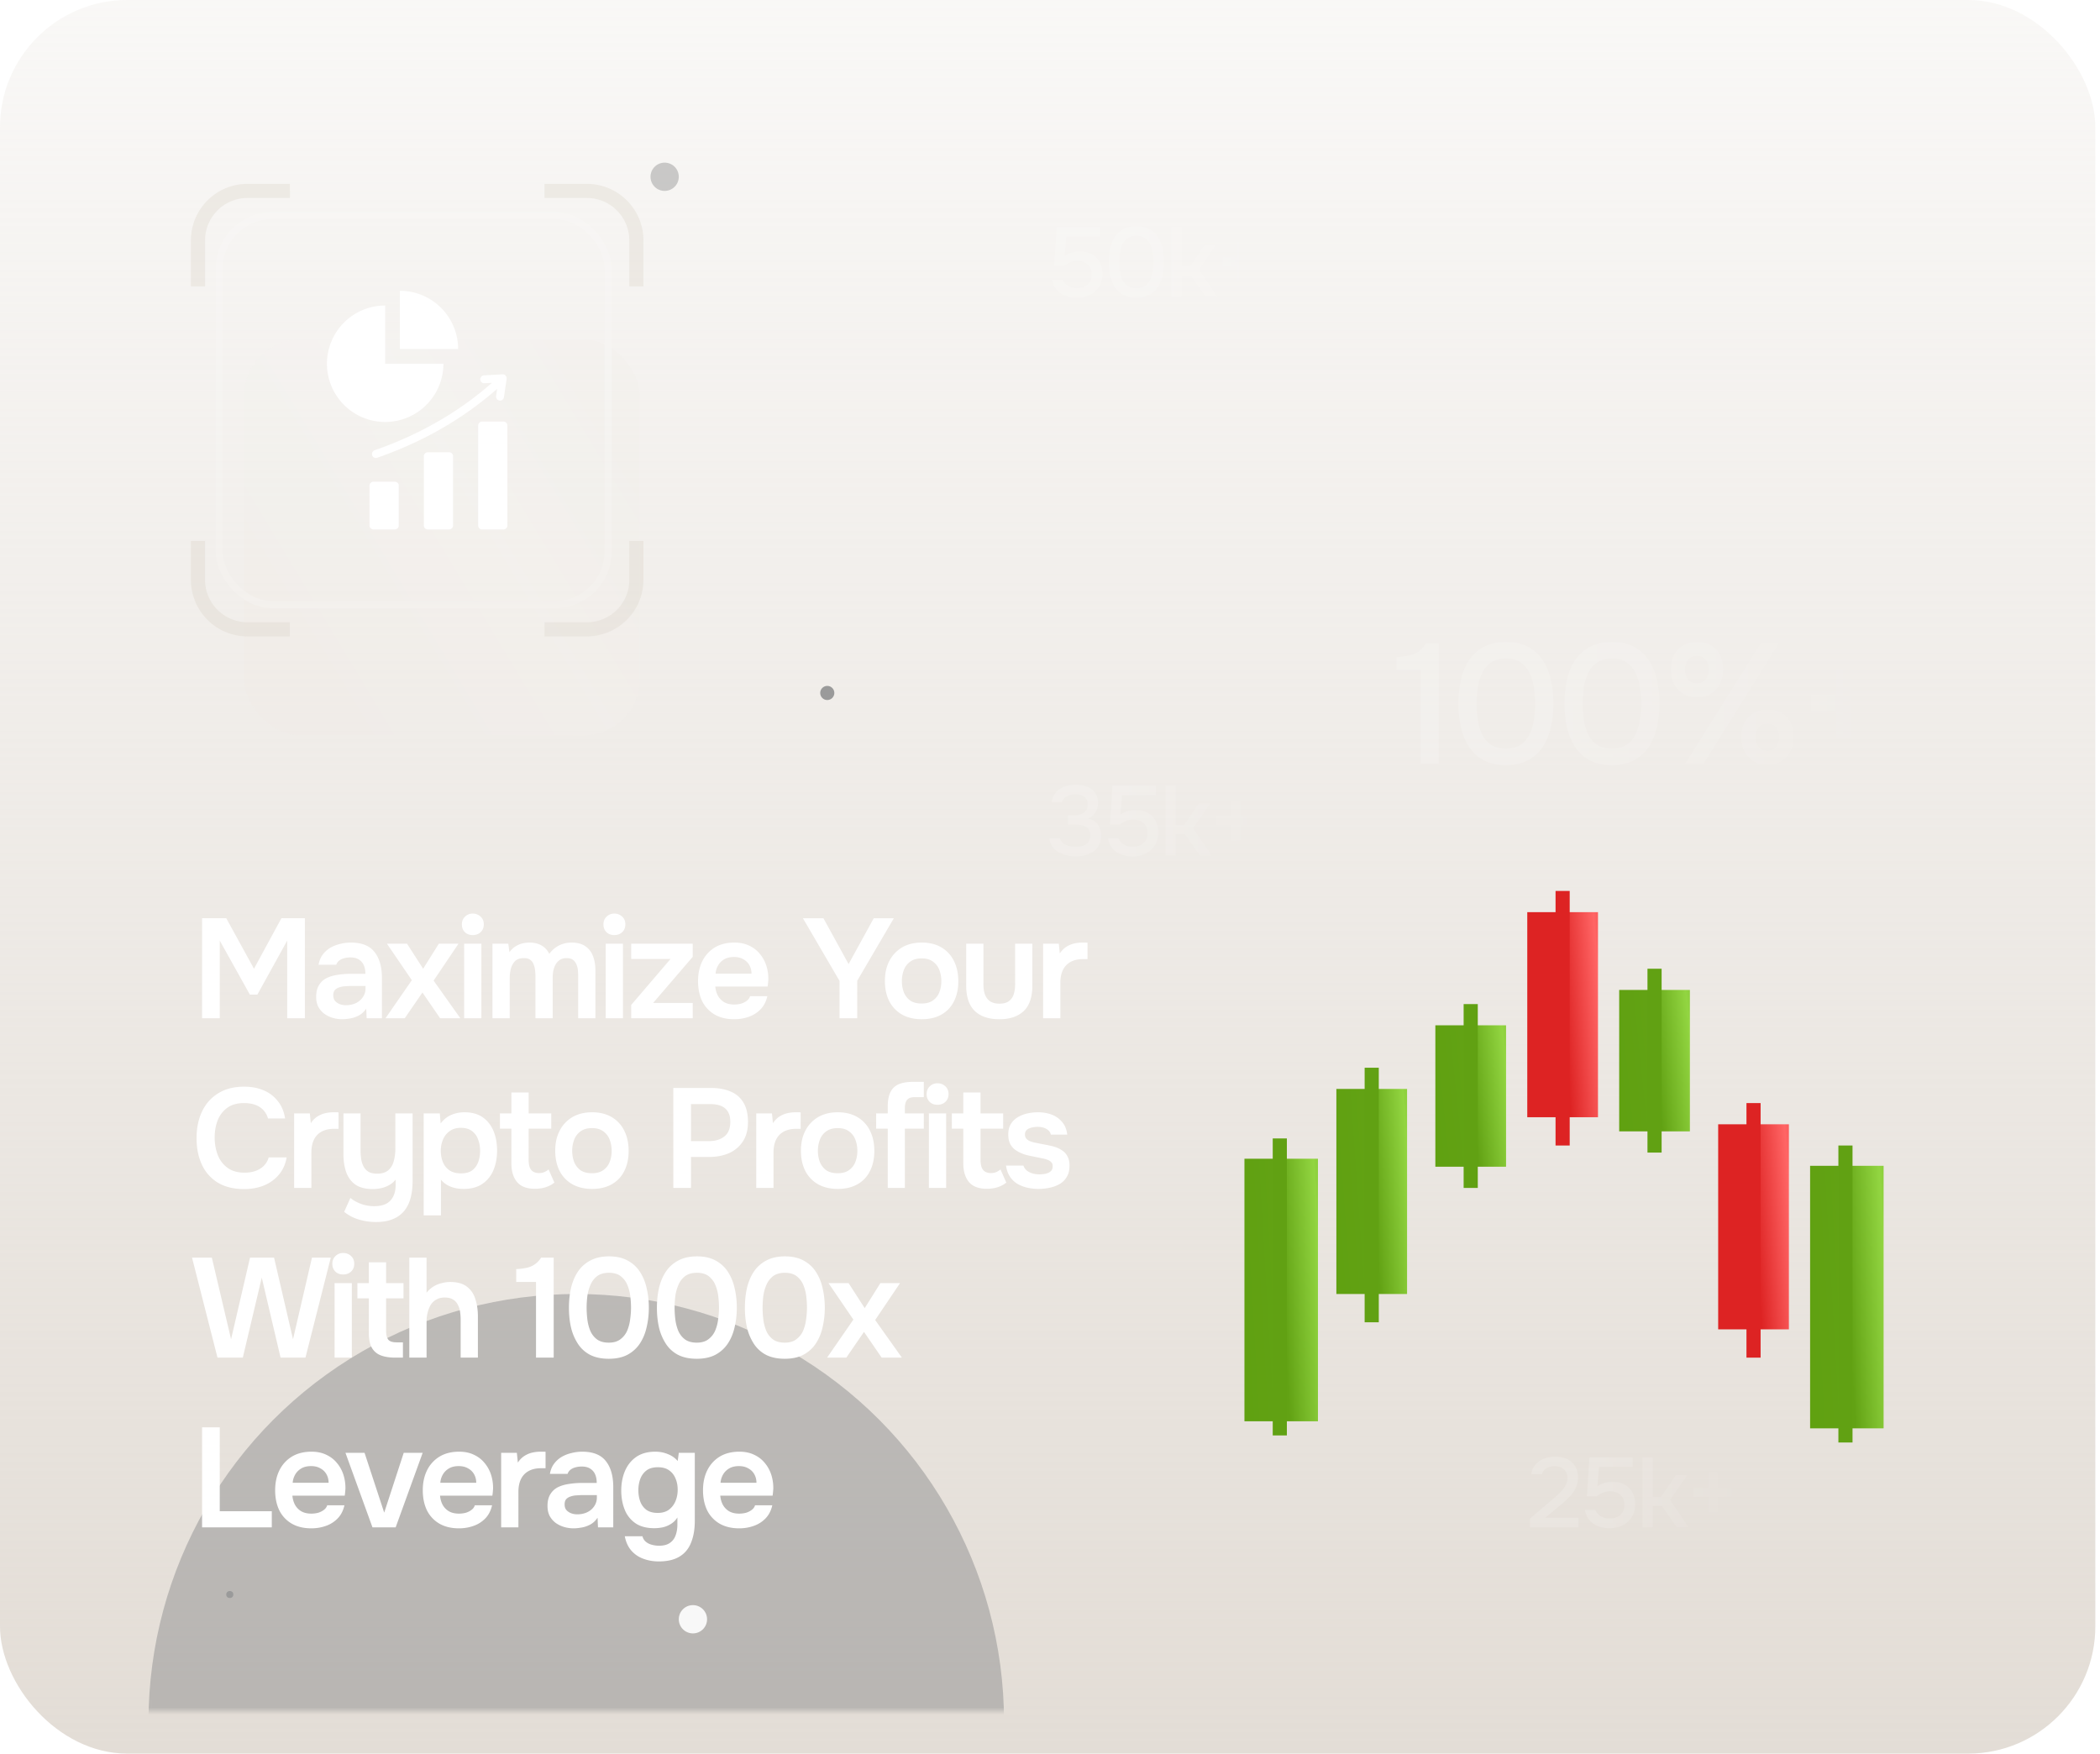 <svg xmlns="http://www.w3.org/2000/svg" width="297" height="248" fill="none" viewBox="0 0 297 248"><rect width="296.339" height="248" fill="url(#a)" rx="18"/><g filter="url(#b)"><rect width="282" height="236" x="7.169" y="6" fill="url(#c)" rx="14"/></g><mask id="e" width="283" height="236" x="7" y="6" maskUnits="userSpaceOnUse" style="mask-type:alpha"><rect width="282" height="236" x="7.169" y="6" fill="url(#d)" rx="14"/></mask><g mask="url(#e)"><path fill="url(#f)" d="M200.923 108V94.738h-3.418v-1.806q.963-.072 1.733-.216a4.2 4.2 0 0 0 1.372-.554q.603-.41 1.06-1.18h1.805V108zm12.061.193q-1.83 0-3.105-.65a5.6 5.6 0 0 1-2.07-1.854q-.795-1.203-1.179-2.768a15.4 15.4 0 0 1-.361-3.418q0-1.829.361-3.394.36-1.588 1.155-2.767a5.75 5.75 0 0 1 2.094-1.878q1.3-.674 3.105-.674 1.926 0 3.201.722a5.55 5.55 0 0 1 2.07 1.974q.795 1.227 1.107 2.792.337 1.564.337 3.225t-.337 3.226q-.336 1.564-1.107 2.792a5.6 5.6 0 0 1-2.07 1.949q-1.299.723-3.201.723m0-2.335q1.325 0 2.142-.578a3.9 3.9 0 0 0 1.252-1.564 7.3 7.3 0 0 0 .578-2.07q.168-1.108.168-2.143 0-1.011-.168-2.118a7.4 7.4 0 0 0-.578-2.094 3.9 3.9 0 0 0-1.252-1.564q-.793-.602-2.118-.602-1.349 0-2.19.602a3.9 3.9 0 0 0-1.252 1.564 7.3 7.3 0 0 0-.578 2.07 17 17 0 0 0-.144 2.142q0 1.035.144 2.143a8 8 0 0 0 .554 2.07 3.9 3.9 0 0 0 1.252 1.564q.841.578 2.19.578m14.998 2.335q-1.83 0-3.105-.65a5.6 5.6 0 0 1-2.07-1.854q-.795-1.203-1.18-2.768a15.4 15.4 0 0 1-.361-3.418q0-1.829.361-3.394.361-1.588 1.155-2.767a5.74 5.74 0 0 1 2.095-1.878q1.299-.674 3.105-.674 1.924 0 3.201.722a5.57 5.57 0 0 1 2.07 1.974q.793 1.227 1.107 2.792.337 1.564.337 3.225t-.337 3.226q-.338 1.564-1.107 2.792a5.6 5.6 0 0 1-2.07 1.949q-1.3.723-3.201.723m0-2.335q1.323 0 2.142-.578a3.9 3.9 0 0 0 1.251-1.564 7.3 7.3 0 0 0 .578-2.07q.168-1.108.169-2.143 0-1.011-.169-2.118a7.3 7.3 0 0 0-.578-2.094 3.9 3.9 0 0 0-1.251-1.564q-.795-.602-2.118-.602-1.348 0-2.191.602a3.9 3.9 0 0 0-1.251 1.564 7.3 7.3 0 0 0-.578 2.07 17 17 0 0 0-.144 2.142q0 1.035.144 2.143t.554 2.07a3.9 3.9 0 0 0 1.251 1.564q.843.578 2.191.578M238.334 108l10.687-17.017h2.551L240.933 108zm11.673.144q-1.18 0-2.021-.505a3.5 3.5 0 0 1-1.276-1.372q-.433-.891-.433-2.022 0-1.179.433-2.046a3.3 3.3 0 0 1 1.3-1.348q.842-.505 1.997-.505t1.974.481 1.252 1.372q.433.867.433 2.022 0 1.131-.457 2.022a3.3 3.3 0 0 1-1.252 1.396q-.818.505-1.95.505m-.024-1.973q.601 0 .963-.265a1.4 1.4 0 0 0 .506-.722q.168-.458.168-.939a2.5 2.5 0 0 0-.168-.915 1.4 1.4 0 0 0-.506-.722q-.362-.264-.963-.264-.914 0-1.299.601a2.3 2.3 0 0 0-.386 1.3q0 .77.386 1.348.409.578 1.299.578m-9.965-7.582q-1.18 0-2.021-.506a3.33 3.33 0 0 1-1.252-1.372q-.433-.89-.433-2.022 0-1.18.433-2.045a3.13 3.13 0 0 1 1.276-1.348q.842-.506 2.022-.506 1.155 0 1.973.481.819.483 1.252 1.373.433.866.433 2.021 0 1.131-.433 2.022a3.25 3.25 0 0 1-1.276 1.396q-.817.506-1.974.506m0-1.974q.603 0 .939-.265a1.7 1.7 0 0 0 .53-.722q.168-.457.168-.939 0-.505-.168-.938a1.54 1.54 0 0 0-.53-.698q-.336-.29-.939-.29-.914 0-1.323.603a2.33 2.33 0 0 0-.385 1.323q0 .77.385 1.348.409.578 1.323.578m19.667 7.75v-3.778h-3.611v-2.263h3.611v-3.779h2.262v3.779h3.635v2.263h-3.635v3.778z" opacity=".16"/><path fill="url(#g)" d="M152.298 42.126q-.644 0-1.218-.154a3.7 3.7 0 0 1-1.05-.462 3 3 0 0 1-.784-.798 3.3 3.3 0 0 1-.434-1.162h1.484a1.5 1.5 0 0 0 .42.63q.308.265.7.42.406.154.826.154.63 0 1.106-.21.49-.225.77-.644t.28-1.078q0-.91-.56-1.414t-1.47-.504q-.546 0-1.022.196a3 3 0 0 0-.854.518h-1.4l.35-5.516h6.132v1.358H150.8l-.224 2.744q.392-.308.938-.476a4.2 4.2 0 0 1 1.274-.154q.952 0 1.652.392.714.392 1.092 1.106.392.7.392 1.652 0 1.078-.49 1.834a3.14 3.14 0 0 1-1.302 1.162q-.812.405-1.834.406m8.417-.014q-1.064 0-1.806-.378a3.3 3.3 0 0 1-1.204-1.078 5.1 5.1 0 0 1-.686-1.61 9 9 0 0 1-.21-1.988q0-1.064.21-1.974.21-.924.672-1.61.476-.7 1.218-1.092.756-.392 1.806-.392 1.12 0 1.862.42.756.42 1.204 1.148.462.714.644 1.624.196.91.196 1.876 0 .967-.196 1.876a5 5 0 0 1-.644 1.624q-.448.714-1.204 1.134t-1.862.42m0-1.358q.77 0 1.246-.336a2.26 2.26 0 0 0 .728-.91q.252-.56.336-1.204.098-.645.098-1.246a8 8 0 0 0-.098-1.232 4.3 4.3 0 0 0-.336-1.218 2.26 2.26 0 0 0-.728-.91q-.462-.35-1.232-.35-.784 0-1.274.35a2.26 2.26 0 0 0-.728.91q-.252.56-.336 1.204-.084.645-.084 1.246 0 .602.084 1.246t.322 1.204q.252.56.728.91.49.336 1.274.336M165.672 42v-9.898h1.442v5.586h1.19l2.072-3.066H172l-2.422 3.514L172.21 42h-1.694l-2.1-3.038h-1.302V42zm9.313-2.114v-2.198h-2.1v-1.316h2.1v-2.198h1.316v2.198h2.114v1.316h-2.114v2.198z" opacity=".16"/><path fill="url(#h)" d="M216.378 216v-1.232l2.786-2.38q.35-.294.77-.658.434-.364.826-.784.406-.42.658-.896.266-.476.266-.994 0-.798-.49-1.246-.475-.448-1.302-.448-.7 0-1.19.294a1.4 1.4 0 0 0-.63.826h-1.512q.126-.854.63-1.4a3.1 3.1 0 0 1 1.232-.812q.728-.28 1.526-.28.924 0 1.652.336t1.148.994q.42.644.42 1.582 0 .882-.336 1.568a4.7 4.7 0 0 1-.896 1.246q-.546.56-1.19 1.092l-2.198 1.834h4.69V216zm11.262.126q-.644 0-1.218-.154a3.7 3.7 0 0 1-1.05-.462 3 3 0 0 1-.784-.798 3.3 3.3 0 0 1-.434-1.162h1.484q.126.364.42.63.309.265.7.42.406.154.826.154.63 0 1.106-.21.49-.224.77-.644t.28-1.078q0-.91-.56-1.414t-1.47-.504q-.546 0-1.022.196a3 3 0 0 0-.854.518h-1.4l.35-5.516h6.132v1.358h-4.774l-.224 2.744q.393-.308.938-.476a4.2 4.2 0 0 1 1.274-.154q.953 0 1.652.392.714.392 1.092 1.106.393.7.392 1.652 0 1.078-.49 1.834a3.14 3.14 0 0 1-1.302 1.162q-.811.406-1.834.406m4.651-.126v-9.898h1.442v5.586h1.19l2.072-3.066h1.624l-2.422 3.514 2.632 3.864h-1.694l-2.1-3.038h-1.302V216zm9.313-2.114v-2.198h-2.1v-1.316h2.1v-2.198h1.316v2.198h2.114v1.316h-2.114v2.198z" opacity=".16"/><path fill="url(#i)" d="M152.13 121.112q-.63 0-1.246-.14a4.3 4.3 0 0 1-1.148-.434 2.8 2.8 0 0 1-.882-.784q-.35-.49-.448-1.19h1.498q.154.449.504.714.364.252.812.364a3.9 3.9 0 0 0 1.582.056q.364-.056.672-.224.322-.168.518-.49t.196-.826q0-.49-.182-.784a1.27 1.27 0 0 0-.49-.476 1.9 1.9 0 0 0-.672-.224 5.4 5.4 0 0 0-.784-.056h-1.008v-1.288h.63a4 4 0 0 0 .84-.084 2.5 2.5 0 0 0 .672-.266q.294-.182.462-.462.168-.294.168-.714 0-.588-.252-.896a1.3 1.3 0 0 0-.658-.448 3 3 0 0 0-.882-.126 2.6 2.6 0 0 0-.784.126 1.8 1.8 0 0 0-.672.364 1.2 1.2 0 0 0-.392.644h-1.456q.084-.658.392-1.12.322-.476.784-.784.476-.308 1.05-.434.574-.14 1.19-.14.63 0 1.19.14.575.126 1.008.434t.686.812q.266.49.266 1.204 0 .49-.168.91-.154.42-.476.742a2.6 2.6 0 0 1-.756.518 2.3 2.3 0 0 1 1.008.462q.406.336.602.826.21.476.21 1.064 0 .924-.336 1.512a2.43 2.43 0 0 1-.882.91 3.8 3.8 0 0 1-1.162.462 6 6 0 0 1-1.204.126m8.057.014q-.644 0-1.218-.154a3.7 3.7 0 0 1-1.05-.462 3 3 0 0 1-.784-.798 3.3 3.3 0 0 1-.434-1.162h1.484q.126.364.42.63.309.265.7.42.406.154.826.154.63 0 1.106-.21.49-.224.77-.644t.28-1.078q0-.91-.56-1.414t-1.47-.504q-.546 0-1.022.196a3 3 0 0 0-.854.518h-1.4l.35-5.516h6.132v1.358h-4.774l-.224 2.744q.393-.308.938-.476a4.2 4.2 0 0 1 1.274-.154q.953 0 1.652.392.714.392 1.092 1.106.392.7.392 1.652 0 1.078-.49 1.834a3.14 3.14 0 0 1-1.302 1.162q-.811.406-1.834.406m4.651-.126v-9.898h1.442v5.586h1.19l2.072-3.066h1.624l-2.422 3.514 2.632 3.864h-1.694l-2.1-3.038h-1.302V121zm9.313-2.114v-2.198h-2.1v-1.316h2.1v-2.198h1.316v2.198h2.114v1.316h-2.114v2.198z" opacity=".16"/><g filter="url(#j)"><circle cx="81.5" cy="243.5" r="60.5" fill="#949494" fill-opacity=".53"/></g><g filter="url(#k)"><circle cx="98" cy="229" r="2" fill="#f8f8f8"/></g><g filter="url(#l)" style="mix-blend-mode:plus-lighter"><circle cx="117" cy="98" r="1" fill="#9a9a9a"/></g><g filter="url(#m)" style="mix-blend-mode:plus-lighter"><circle cx="32.5" cy="225.5" r=".5" fill="#9a9a9a"/></g><g filter="url(#n)" opacity=".49" style="mix-blend-mode:plus-lighter"><circle cx="94" cy="25" r="2" fill="#9a9a9a"/></g><path fill="#d4ccc0" fill-opacity=".28" d="M29 82a6 6 0 0 0 6 6h6v2h-6a8 8 0 0 1-8-8v-5.5h2zm62 0a8 8 0 0 1-8 8h-6v-2h6a6 6 0 0 0 6-6v-5.5h2zm-8-56a8 8 0 0 1 8 8v6.5h-2V34a6 6 0 0 0-6-6h-6v-2zm-42 2h-6a6 6 0 0 0-6 6v6.5h-2V34a8 8 0 0 1 8-8h6z"/><g opacity=".12"><g filter="url(#o)"><rect width="56" height="56" x="30.5" y="30" fill="url(#p)" rx="8"/></g><rect width="55" height="55" x="31" y="30.5" stroke="#fff" rx="7.5"/></g><path fill="#fff" fill-rule="evenodd" d="M71.197 59.623h-3.012a.564.564 0 0 0-.562.563v14.126c0 .31.252.563.562.563h3.012c.31 0 .563-.253.563-.563V60.186a.564.564 0 0 0-.563-.563m-8.486-8.182a8.235 8.235 0 1 1-8.236-8.235v8.235zm-6.155-10.316v8.235h8.236a8.235 8.235 0 0 0-8.236-8.235m-3.202 23.61a.56.56 0 1 1-.369-1.059c6.108-2.127 11.727-5.247 16.587-9.535l-1.06.058a.56.56 0 1 1-.057-1.12l2.613-.143a.562.562 0 0 1 .584.64l-.377 2.59a.561.561 0 1 1-1.111-.159l.148-1.022c-4.967 4.382-10.714 7.576-16.958 9.75m-.533 3.389h3.012c.31 0 .563.252.563.562v5.626c0 .31-.253.563-.563.563h-3.012a.564.564 0 0 1-.562-.563v-5.626c0-.31.252-.562.562-.562m10.695-4.159h-3.013a.564.564 0 0 0-.562.563v9.784c0 .31.252.563.562.563h3.013c.31 0 .562-.253.562-.563v-9.784a.564.564 0 0 0-.562-.563" clip-rule="evenodd"/></g><path fill="#fff" d="M28.58 144v-14.14H32l3.92 7.14 3.88-7.14h3.32V144h-2.5v-10.98l-4.22 7.64h-1.06l-4.26-7.64V144zm19.855.14q-.74 0-1.4-.2a3.9 3.9 0 0 1-1.18-.58 3.1 3.1 0 0 1-.84-.98q-.3-.6-.3-1.4 0-1.02.4-1.66.4-.66 1.08-1 .7-.34 1.58-.46.88-.14 1.84-.14h2.06q0-.7-.22-1.2a1.75 1.75 0 0 0-.7-.82q-.459-.3-1.2-.3-.48 0-.9.12-.4.1-.7.34-.28.22-.4.58h-2.5q.14-.82.56-1.4.44-.6 1.06-.98.64-.38 1.4-.56.76-.2 1.54-.2 2.3 0 3.34 1.32 1.06 1.32 1.06 3.7V144h-2.16l-.06-1.36q-.46.68-1.1 1t-1.24.4q-.6.1-1.02.1m.48-1.98q.8 0 1.42-.3t.98-.84a2.1 2.1 0 0 0 .38-1.24v-.34h-1.92q-.48 0-.96.04a2.8 2.8 0 0 0-.84.16 1.4 1.4 0 0 0-.62.38q-.22.26-.22.74t.24.78q.261.3.66.46.42.16.88.16m5.61 1.84 3.72-5.38-3.52-5.16h2.84l2.28 3.54 2.22-3.54h2.78l-3.52 5.22 3.78 5.32h-2.86l-2.5-3.64-2.5 3.64zm11.118 0v-10.54h2.44V144zm1.22-11.76q-.7 0-1.12-.42t-.42-1.1q0-.66.44-1.08.44-.44 1.1-.44.64 0 1.1.42t.46 1.1-.44 1.1-1.12.42M69.648 144v-10.54h2.24l.16 1.2q.4-.54.86-.82.48-.3.98-.42.52-.12.98-.12 1 0 1.7.4.72.4 1.12 1.2.4-.56.9-.9.5-.36 1.06-.52.56-.18 1.18-.18 1.22 0 1.96.52.74.5 1.08 1.4.34.88.34 2.02V144h-2.44v-5.98q0-.4-.04-.84a2.4 2.4 0 0 0-.22-.82 1.5 1.5 0 0 0-.48-.62q-.32-.24-.9-.24t-.96.26q-.36.24-.6.66a3.1 3.1 0 0 0-.32.9q-.08.48-.08.96V144h-2.44v-6q0-.38-.06-.8a2.7 2.7 0 0 0-.2-.82 1.3 1.3 0 0 0-.48-.64q-.32-.24-.9-.24-.84 0-1.28.46-.42.46-.58 1.12-.14.66-.14 1.26V144zm16.016 0v-10.54h2.44V144zm1.22-11.76q-.7 0-1.12-.42t-.42-1.1q0-.66.44-1.08.44-.44 1.1-.44.64 0 1.1.42t.46 1.1-.44 1.1-1.12.42M89.27 144v-1.88l5.56-6.5h-5.56v-2.16h8.7v1.86l-5.6 6.52h5.6V144zm14.574.14q-1.64 0-2.8-.68a4.47 4.47 0 0 1-1.74-1.88q-.58-1.22-.58-2.82t.6-2.82a4.7 4.7 0 0 1 1.76-1.94q1.16-.7 2.78-.7 1.2 0 2.1.44.9.42 1.5 1.16.62.74.92 1.68t.28 1.98l-.04.48a7 7 0 0 1-.06.48h-7.4q.06.7.36 1.28.32.58.88.92.58.34 1.44.34.5 0 .96-.12.46-.14.8-.4.36-.26.48-.66h2.44q-.26 1.14-.96 1.86a4.26 4.26 0 0 1-1.68 1.06q-.96.34-2.04.34m-2.64-6.44h5.08q0-.66-.3-1.2t-.86-.84q-.54-.32-1.32-.32-.84 0-1.4.34a2.37 2.37 0 0 0-.86.88q-.3.54-.34 1.14m17.531 6.3v-5.28l-5.18-8.86h2.9l3.56 6.48 3.56-6.48h2.84l-5.18 8.84v5.3zm11.637.14q-1.62 0-2.8-.66a4.54 4.54 0 0 1-1.8-1.88q-.62-1.22-.62-2.86 0-1.66.64-2.86a4.67 4.67 0 0 1 1.8-1.9q1.16-.68 2.78-.68 1.6 0 2.76.68a4.5 4.5 0 0 1 1.78 1.92q.62 1.22.62 2.88 0 1.62-.62 2.84-.6 1.2-1.76 1.86t-2.78.66m-.02-2.22q1 0 1.6-.44.62-.44.9-1.16t.28-1.56-.28-1.58a2.5 2.5 0 0 0-.9-1.18q-.6-.46-1.6-.46t-1.62.46a2.5 2.5 0 0 0-.9 1.18 4.3 4.3 0 0 0-.28 1.58q0 .84.28 1.58.3.72.9 1.16.62.42 1.62.42m10.994 2.22q-2.28 0-3.5-1.18-1.2-1.18-1.2-3.6v-5.9h2.44v5.74q0 .84.22 1.46.24.62.74.96.52.32 1.3.32.84 0 1.32-.34a1.9 1.9 0 0 0 .7-.98q.2-.62.2-1.42v-5.74h2.44v5.9q0 2.48-1.24 3.64-1.221 1.14-3.42 1.14m6.18-.14v-10.54h2.22l.14 1.38q.4-.6.9-.92a3.5 3.5 0 0 1 1.1-.48q.6-.14 1.2-.14h.4q.2 0 .32.02v2.32h-.64q-1.04 0-1.76.4t-1.08 1.14-.36 1.82v5zM34.52 168.16q-2.2 0-3.7-.9a5.8 5.8 0 0 1-2.26-2.54q-.76-1.62-.76-3.76t.78-3.78 2.28-2.56q1.5-.94 3.66-.94 1.6 0 2.82.54a4.95 4.95 0 0 1 1.98 1.54q.78.98 1 2.42H37.9a2.74 2.74 0 0 0-1.14-1.6q-.86-.58-2.24-.58-1.5 0-2.42.7a4 4 0 0 0-1.34 1.8q-.4 1.1-.4 2.36 0 1.3.42 2.44.44 1.14 1.38 1.84t2.42.7q.92 0 1.6-.26.7-.26 1.16-.74.48-.5.66-1.16h2.54q-.24 1.42-1.08 2.42-.82 1-2.1 1.54-1.26.52-2.84.52m7.079-.16v-10.54h2.22l.14 1.38q.399-.6.9-.92a3.5 3.5 0 0 1 1.1-.48q.6-.14 1.2-.14h.4q.2 0 .32.02v2.32h-.64q-1.04 0-1.76.4t-1.08 1.14-.36 1.82v5zm11.575 4.82a8.4 8.4 0 0 1-2.38-.34 6 6 0 0 1-2.12-1.1l.88-1.96q.68.54 1.52.84.84.32 1.84.32 1.58 0 2.3-.8.74-.8.74-2.18v-.78q-.36.46-.88.76t-1.12.44-1.22.14q-1.54 0-2.46-.62-.9-.64-1.3-1.74-.4-1.12-.4-2.54v-5.8h2.42v5.26q0 .56.08 1.14t.32 1.06.7.78q.48.28 1.26.28 1.02 0 1.58-.5t.76-1.3q.22-.8.22-1.7v-5.02h2.44V167q0 1.34-.28 2.4-.28 1.08-.9 1.84a3.95 3.95 0 0 1-1.6 1.16q-.981.42-2.4.42m6.747-.94v-14.42h2.28l.12 1.42q.62-.82 1.48-1.2a4.7 4.7 0 0 1 1.9-.38q1.56 0 2.58.72t1.52 1.94.5 2.76-.52 2.78a4.35 4.35 0 0 1-1.58 1.94q-1.04.7-2.62.7-.74 0-1.36-.16-.6-.16-1.08-.46a3.5 3.5 0 0 1-.78-.68v5.04zm5.28-5.94q1.02 0 1.6-.44.579-.46.84-1.18.26-.74.26-1.56 0-.86-.28-1.6a2.54 2.54 0 0 0-.86-1.2q-.6-.46-1.6-.46-.921 0-1.56.46a2.75 2.75 0 0 0-.94 1.18 4 4 0 0 0-.32 1.6q0 .88.3 1.62.3.72.94 1.16.639.42 1.62.42m10.463 2.18q-1.74 0-2.54-.96t-.8-2.66v-4.88h-1.62v-2.16h1.62v-2.96h2.44v2.96h3.2v2.16h-3.2v4.42q0 .52.12.94t.44.66.88.26q.48 0 .82-.16t.56-.36l.82 1.86a3.3 3.3 0 0 1-.86.52 4 4 0 0 1-.94.28 6 6 0 0 1-.94.08m8.082.02q-1.62 0-2.8-.66a4.54 4.54 0 0 1-1.8-1.88q-.62-1.22-.62-2.86 0-1.66.64-2.86a4.67 4.67 0 0 1 1.8-1.9q1.16-.68 2.78-.68 1.6 0 2.76.68a4.5 4.5 0 0 1 1.78 1.92q.62 1.22.62 2.88 0 1.62-.62 2.84-.6 1.2-1.76 1.86t-2.78.66m-.02-2.22q1 0 1.6-.44.62-.44.9-1.16t.28-1.56-.28-1.58a2.5 2.5 0 0 0-.9-1.18q-.6-.46-1.6-.46t-1.62.46a2.5 2.5 0 0 0-.9 1.18 4.3 4.3 0 0 0-.28 1.58q0 .84.28 1.58.3.72.9 1.16.62.42 1.62.42m11.5 2.08v-14.14h5.32q1.6 0 2.76.5 1.18.48 1.82 1.54.66 1.06.66 2.78 0 1.64-.72 2.74a4.5 4.5 0 0 1-1.96 1.66q-1.24.54-2.84.54h-2.54V168zm2.5-6.62h2.5q1.38 0 2.22-.66t.84-2.08q0-1.24-.7-1.86-.7-.64-2.16-.64h-2.7zm9.23 6.62v-10.54h2.22l.14 1.38q.399-.6.9-.92a3.5 3.5 0 0 1 1.1-.48q.6-.14 1.2-.14h.4q.2 0 .32.02v2.32h-.64q-1.04 0-1.76.4t-1.08 1.14-.36 1.82v5zm11.539.14q-1.62 0-2.8-.66a4.54 4.54 0 0 1-1.8-1.88q-.62-1.22-.62-2.86 0-1.66.64-2.86a4.67 4.67 0 0 1 1.8-1.9q1.16-.68 2.78-.68 1.6 0 2.76.68a4.5 4.5 0 0 1 1.78 1.92q.62 1.22.62 2.88 0 1.62-.62 2.84-.6 1.2-1.76 1.86t-2.78.66m-.02-2.22q1 0 1.6-.44.621-.44.9-1.16.28-.72.28-1.56t-.28-1.58a2.5 2.5 0 0 0-.9-1.18q-.6-.46-1.6-.46-.999 0-1.62.46a2.5 2.5 0 0 0-.9 1.18 4.3 4.3 0 0 0-.28 1.58q0 .84.28 1.58.3.72.9 1.16.621.42 1.62.42m7.079 2.08v-8.38h-1.64v-2.16h1.64v-1q0-1.2.36-1.96.36-.78 1.14-1.14.8-.36 2.04-.36h1.56v2.16h-1.28q-.54 0-.84.18t-.44.54q-.12.34-.12.84v.74h2.68v2.16h-2.68V168zm5.818 0v-10.54h2.44V168zm1.22-11.76q-.7 0-1.12-.42t-.42-1.1q0-.66.44-1.08.44-.44 1.1-.44.64 0 1.1.42t.46 1.1-.44 1.1-1.12.42m6.985 11.88q-1.74 0-2.54-.96t-.8-2.66v-4.88h-1.62v-2.16h1.62v-2.96h2.44v2.96h3.2v2.16h-3.2v4.42q0 .52.12.94t.44.66.88.26q.48 0 .82-.16t.56-.36l.82 1.86q-.38.32-.86.52-.46.2-.94.28t-.94.08m7.302.02a7.3 7.3 0 0 1-1.52-.16 5.2 5.2 0 0 1-1.4-.52 3.34 3.34 0 0 1-1.1-1.02q-.44-.64-.58-1.6h2.46q.16.44.5.72.36.26.82.4.48.12.94.12.279 0 .6-.04.34-.04.62-.16.3-.12.48-.34.18-.24.18-.62 0-.36-.2-.56a1.3 1.3 0 0 0-.54-.34 3.8 3.8 0 0 0-.82-.22 362 362 0 0 0-1.84-.38q-.98-.22-1.7-.68-.3-.18-.52-.42a2.8 2.8 0 0 1-.38-.52 3.2 3.2 0 0 1-.22-.64 4.3 4.3 0 0 1-.06-.74q0-.84.34-1.42.36-.6.94-.96.6-.38 1.36-.56a6.7 6.7 0 0 1 1.56-.18q1.08 0 1.96.34a3.5 3.5 0 0 1 1.46 1.04q.6.7.72 1.78h-2.32q-.1-.5-.62-.8-.5-.3-1.28-.3-.28 0-.58.06-.3.04-.58.16a1.04 1.04 0 0 0-.44.32.9.9 0 0 0-.16.54q0 .3.14.52.16.22.46.38.32.14.74.24.68.14 1.42.28t1.28.28q.64.18 1.16.52.52.32.8.86.3.52.3 1.34 0 .96-.4 1.6-.381.64-1.02 1-.64.36-1.42.52a7.6 7.6 0 0 1-1.54.16M30.76 192l-3.6-14.14h2.8l2.72 11.54 2.68-11.54h3.4l2.68 11.54 2.68-11.54h2.66L43.2 192h-3.52l-2.66-11.32L34.34 192zm16.561 0v-10.54h2.44V192zm1.22-11.76q-.7 0-1.12-.42t-.42-1.1q0-.66.44-1.08.44-.44 1.1-.44.64 0 1.1.42t.46 1.1-.44 1.1-1.12.42M55.926 192q-1.28 0-2.12-.34a2.44 2.44 0 0 1-1.24-1.1q-.4-.76-.4-2.04v-4.9h-1.62v-2.16h1.62v-2.94h2.44v2.94h2.46v2.16h-2.46v4.58q0 .8.28 1.22t1.26.42h.84V192zm1.963 0v-14.14h2.44v4.96q.42-.54.98-.88a3.9 3.9 0 0 1 1.18-.48q.62-.16 1.18-.16 1.5 0 2.36.66.861.66 1.2 1.76.36 1.1.36 2.48v5.8h-2.44v-5.38q0-.54-.08-1.1a3 3 0 0 0-.32-1 1.73 1.73 0 0 0-.68-.74q-.44-.28-1.18-.28-.699 0-1.2.3-.5.28-.8.78-.279.5-.42 1.1t-.14 1.2V192zm17.919 0v-10.7h-2.8v-1.82a9 9 0 0 0 1.46-.18 3.2 3.2 0 0 0 1.14-.48 3.2 3.2 0 0 0 .92-.96h1.78V192zm10.297.16q-1.54 0-2.62-.54a4.56 4.56 0 0 1-1.74-1.56 7.3 7.3 0 0 1-.98-2.3q-.3-1.3-.3-2.8 0-1.52.3-2.84.32-1.32.98-2.3a4.7 4.7 0 0 1 1.76-1.56q1.08-.58 2.62-.58 1.58 0 2.66.6 1.101.6 1.74 1.62.66 1.02.94 2.32.3 1.3.3 2.72 0 1.4-.3 2.7-.28 1.3-.94 2.32a4.8 4.8 0 0 1-1.76 1.62q-1.08.58-2.66.58m0-2.28q1.02 0 1.64-.48.64-.48.96-1.22a6 6 0 0 0 .42-1.62q.12-.86.12-1.62t-.1-1.6a6 6 0 0 0-.42-1.62 3 3 0 0 0-.94-1.24q-.62-.48-1.66-.48t-1.68.48q-.62.48-.94 1.24a6.2 6.2 0 0 0-.44 1.6q-.1.86-.1 1.62t.1 1.62q.1.84.4 1.6.32.76.94 1.24.64.48 1.7.48m12.442 2.28q-1.54 0-2.62-.54a4.56 4.56 0 0 1-1.74-1.56 7.3 7.3 0 0 1-.98-2.3q-.3-1.3-.3-2.8 0-1.52.3-2.84.32-1.32.98-2.3a4.7 4.7 0 0 1 1.76-1.56q1.08-.58 2.62-.58 1.58 0 2.66.6 1.101.6 1.74 1.62.66 1.02.94 2.32.3 1.3.3 2.72 0 1.4-.3 2.7-.28 1.3-.94 2.32a4.8 4.8 0 0 1-1.76 1.62q-1.08.58-2.66.58m0-2.28q1.02 0 1.64-.48.64-.48.96-1.22a5.9 5.9 0 0 0 .42-1.62q.12-.86.12-1.62t-.1-1.6a5.9 5.9 0 0 0-.42-1.62 3 3 0 0 0-.94-1.24q-.62-.48-1.66-.48t-1.68.48q-.62.48-.94 1.24a6.2 6.2 0 0 0-.44 1.6q-.1.86-.1 1.62t.1 1.62q.1.84.4 1.6.32.76.94 1.24.64.48 1.7.48m12.443 2.28q-1.54 0-2.62-.54a4.56 4.56 0 0 1-1.74-1.56 7.3 7.3 0 0 1-.98-2.3q-.3-1.3-.3-2.8 0-1.52.3-2.84.32-1.32.98-2.3a4.7 4.7 0 0 1 1.76-1.56q1.08-.58 2.62-.58 1.58 0 2.66.6 1.1.6 1.74 1.62.66 1.02.94 2.32.3 1.3.3 2.72 0 1.4-.3 2.7-.28 1.3-.94 2.32a4.8 4.8 0 0 1-1.76 1.62q-1.08.58-2.66.58m0-2.28q1.02 0 1.64-.48.639-.48.96-1.22a6 6 0 0 0 .42-1.62q.12-.86.12-1.62t-.1-1.6a6 6 0 0 0-.42-1.62 3 3 0 0 0-.94-1.24q-.62-.48-1.66-.48t-1.68.48q-.62.48-.94 1.24a6 6 0 0 0-.44 1.6q-.1.86-.1 1.62t.1 1.62q.1.84.4 1.6.32.76.94 1.24.64.48 1.7.48m5.982 2.12 3.72-5.38-3.52-5.16h2.84l2.28 3.54 2.22-3.54h2.78l-3.52 5.22 3.78 5.32h-2.86l-2.5-3.64-2.5 3.64zM28.58 216v-14.14h2.5v11.86h7.36V216zm15.454.14q-1.64 0-2.8-.68a4.47 4.47 0 0 1-1.74-1.88q-.58-1.22-.58-2.82t.6-2.82a4.7 4.7 0 0 1 1.76-1.94q1.16-.7 2.78-.7 1.2 0 2.1.44.9.42 1.5 1.16a4.9 4.9 0 0 1 .92 1.68q.3.94.28 1.98l-.04.48a8 8 0 0 1-.06.48h-7.4q.06.7.36 1.28.32.58.88.92.579.34 1.44.34.5 0 .96-.12.46-.14.8-.4.36-.26.48-.66h2.44q-.261 1.14-.96 1.86a4.25 4.25 0 0 1-1.68 1.06q-.96.34-2.04.34m-2.64-6.44h5.08q0-.66-.3-1.2a2.1 2.1 0 0 0-.86-.84q-.54-.32-1.32-.32-.84 0-1.4.34t-.86.88-.34 1.14m11.284 6.3-3.82-10.54h2.7l2.78 8.46 2.76-8.46h2.68L55.958 216zm12.236.14q-1.64 0-2.8-.68a4.47 4.47 0 0 1-1.74-1.88q-.58-1.22-.58-2.82t.6-2.82a4.7 4.7 0 0 1 1.76-1.94q1.16-.7 2.78-.7 1.2 0 2.1.44.9.42 1.5 1.16a4.9 4.9 0 0 1 .92 1.68q.3.94.28 1.98l-.04.48a8 8 0 0 1-.06.48h-7.4q.06.7.36 1.28.32.58.88.92.58.34 1.44.34.5 0 .96-.12.46-.14.8-.4.36-.26.48-.66h2.44q-.26 1.14-.96 1.86a4.25 4.25 0 0 1-1.68 1.06q-.96.34-2.04.34m-2.64-6.44h5.08q0-.66-.3-1.2a2.1 2.1 0 0 0-.86-.84q-.54-.32-1.32-.32-.84 0-1.4.34t-.86.88-.34 1.14m8.604 6.3v-10.54h2.22l.14 1.38q.4-.6.9-.92a3.5 3.5 0 0 1 1.1-.48q.6-.14 1.2-.14h.4q.2 0 .32.02v2.32h-.64q-1.04 0-1.76.4t-1.08 1.14-.36 1.82v5zm10.275.14q-.74 0-1.4-.2a3.9 3.9 0 0 1-1.18-.58 3.1 3.1 0 0 1-.84-.98q-.3-.6-.3-1.4 0-1.02.4-1.66.4-.66 1.08-1 .7-.34 1.58-.46.88-.14 1.84-.14h2.06q0-.7-.22-1.2a1.75 1.75 0 0 0-.7-.82q-.459-.3-1.2-.3-.48 0-.9.12-.4.1-.7.34-.28.22-.4.58h-2.5q.14-.82.56-1.4.44-.6 1.06-.98.64-.38 1.4-.56.76-.2 1.54-.2 2.3 0 3.34 1.32 1.06 1.32 1.06 3.7V216h-2.16l-.06-1.36q-.46.68-1.1 1t-1.24.4q-.6.1-1.02.1m.48-1.98q.8 0 1.42-.3t.98-.84a2.1 2.1 0 0 0 .38-1.24v-.34h-1.92q-.48 0-.96.04a2.8 2.8 0 0 0-.84.16q-.38.12-.62.38-.22.26-.22.74t.24.78q.261.3.66.46.42.16.88.16m11.53 6.66q-1.16 0-2.18-.38a4.05 4.05 0 0 1-1.7-1.16q-.68-.78-.92-2.02h2.5q.12.48.48.78t.84.42q.5.14 1.02.14.98 0 1.54-.4.58-.4.82-1.1.24-.68.24-1.5v-1a2.76 2.76 0 0 1-.92.92 3.7 3.7 0 0 1-1.16.48q-.6.12-1.2.12-1.64 0-2.68-.72a4.2 4.2 0 0 1-1.5-1.92q-.48-1.22-.48-2.68 0-1.52.52-2.76.54-1.26 1.6-2 1.08-.74 2.7-.74.94 0 1.76.34.84.32 1.4.98l.16-1.16h2.26v9.62q0 1.78-.52 3.06-.5 1.3-1.62 1.98-1.12.7-2.96.7m-.14-6.86q.94 0 1.56-.44.62-.46.94-1.2.32-.76.32-1.64 0-.9-.32-1.62-.3-.72-.92-1.14-.6-.42-1.56-.42-1.02 0-1.62.46t-.88 1.22a4.7 4.7 0 0 0-.26 1.58q0 .88.28 1.62.28.72.88 1.16.6.42 1.58.42m11.523 2.18q-1.64 0-2.8-.68a4.47 4.47 0 0 1-1.74-1.88q-.58-1.22-.58-2.82t.6-2.82q.62-1.24 1.76-1.94 1.16-.7 2.78-.7 1.2 0 2.1.44.9.42 1.5 1.16.62.74.92 1.68t.28 1.98l-.04.48a7 7 0 0 1-.06.48h-7.4q.06.7.36 1.28.32.58.88.92.58.34 1.44.34.5 0 .96-.12.46-.14.8-.4.36-.26.48-.66h2.44q-.26 1.14-.96 1.86a4.26 4.26 0 0 1-1.68 1.06q-.96.34-2.04.34m-2.64-6.44h5.08q0-.66-.3-1.2t-.86-.84q-.54-.32-1.32-.32-.84 0-1.4.34a2.37 2.37 0 0 0-.86.88q-.3.54-.34 1.14"/><path fill="url(#q)" d="M189 154h10v29h-10z"/><path fill="#61a113" d="M193 151h2v36h-2z"/><path fill="url(#r)" d="M203 145h10v20h-10z"/><path fill="#61a113" d="M207 142h2v26h-2z"/><path fill="url(#s)" d="M216 129h10v29h-10z"/><path fill="#dd2323" d="M220 126h2v36h-2z"/><path fill="url(#t)" d="M229 140h10v20h-10z"/><path fill="#61a113" d="M233 137h2v26h-2z"/><path fill="url(#u)" d="M243 159h10v29h-10z"/><path fill="#dd2323" d="M247 156h2v36h-2z"/><path fill="url(#v)" d="M256 164.871h10.396V202H256z"/><path fill="#61a113" d="M260 162h2v42h-2z"/><path fill="url(#w)" d="M176 163.871h10.396V201H176z"/><path fill="#61a113" d="M180 161h2v42h-2z"/><defs><linearGradient id="a" x1="148.169" x2="148.169" y1="0" y2="248" gradientUnits="userSpaceOnUse"><stop stop-color="#e3ddd6" stop-opacity=".21"/><stop offset="1" stop-color="#e3ddd6"/></linearGradient><linearGradient id="c" x1="-17" x2="215.5" y1="0" y2="44.5" gradientUnits="userSpaceOnUse"><stop stop-color="#818181"/><stop offset=".163" stop-color="#818181"/><stop offset=".225" stop-color="#999"/><stop offset=".31" stop-color="#818181"/><stop offset=".876" stop-color="#141414"/><stop offset="1" stop-color="#1b1b1b"/></linearGradient><linearGradient id="d" x1="289" x2="7" y1="113.5" y2="-7" gradientUnits="userSpaceOnUse"><stop stop-color="#818181"/><stop offset=".163" stop-color="#818181"/><stop offset=".225" stop-color="#999"/><stop offset=".31" stop-color="#818181"/><stop offset=".876" stop-color="#818181"/><stop offset="1" stop-color="#1b1b1b"/></linearGradient><linearGradient id="f" x1="197" x2="268" y1="100" y2="100" gradientUnits="userSpaceOnUse"><stop offset=".354" stop-color="#fff"/><stop offset="1" stop-color="#fff" stop-opacity="0"/></linearGradient><linearGradient id="g" x1="148" x2="180" y1="37" y2="37" gradientUnits="userSpaceOnUse"><stop offset=".354" stop-color="#fff"/><stop offset="1" stop-color="#fff" stop-opacity="0"/></linearGradient><linearGradient id="h" x1="216" x2="247" y1="211" y2="211" gradientUnits="userSpaceOnUse"><stop offset=".354" stop-color="#fff"/><stop offset="1" stop-color="#fff" stop-opacity="0"/></linearGradient><linearGradient id="i" x1="148" x2="179" y1="116" y2="116" gradientUnits="userSpaceOnUse"><stop offset=".354" stop-color="#fff"/><stop offset="1" stop-color="#fff" stop-opacity="0"/></linearGradient><linearGradient id="p" x1="34.583" x2="77.899" y1="63.6" y2="37.548" gradientUnits="userSpaceOnUse"><stop stop-color="#ede8e1"/><stop offset=".598" stop-color="#f8f6f3"/><stop offset="1" stop-color="#ede8e1"/></linearGradient><linearGradient id="q" x1="155.333" x2="213.428" y1="164.645" y2="160.506" gradientUnits="userSpaceOnUse"><stop stop-color="#549900"/><stop offset=".66" stop-color="#62a214"/><stop offset=".75" stop-color="#92d541"/><stop offset=".841" stop-color="#62a214"/><stop offset="1" stop-color="#549900"/></linearGradient><linearGradient id="r" x1="169.333" x2="227.107" y1="152.341" y2="146.373" gradientUnits="userSpaceOnUse"><stop stop-color="#549900"/><stop offset=".66" stop-color="#62a214"/><stop offset=".75" stop-color="#92d541"/><stop offset=".841" stop-color="#62a214"/><stop offset="1" stop-color="#549900"/></linearGradient><linearGradient id="s" x1="182.333" x2="240.428" y1="139.645" y2="135.506" gradientUnits="userSpaceOnUse"><stop stop-color="#dd2323"/><stop offset=".66" stop-color="#dd2323"/><stop offset=".75" stop-color="#ff6565"/><stop offset=".841" stop-color="#dd2323"/><stop offset="1" stop-color="#dd2323"/></linearGradient><linearGradient id="t" x1="195.333" x2="253.107" y1="147.341" y2="141.373" gradientUnits="userSpaceOnUse"><stop stop-color="#549900"/><stop offset=".66" stop-color="#62a214"/><stop offset=".75" stop-color="#92d541"/><stop offset=".841" stop-color="#62a214"/><stop offset="1" stop-color="#549900"/></linearGradient><linearGradient id="u" x1="209.333" x2="267.428" y1="169.645" y2="165.506" gradientUnits="userSpaceOnUse"><stop stop-color="#dd2323"/><stop offset=".66" stop-color="#dd2323"/><stop offset=".75" stop-color="#ff6565"/><stop offset=".841" stop-color="#dd2323"/><stop offset="1" stop-color="#dd2323"/></linearGradient><linearGradient id="v" x1="221" x2="281.5" y1="178.5" y2="175" gradientUnits="userSpaceOnUse"><stop stop-color="#549900"/><stop offset=".66" stop-color="#62a214"/><stop offset=".75" stop-color="#92d541"/><stop offset=".841" stop-color="#62a214"/><stop offset="1" stop-color="#549900"/></linearGradient><linearGradient id="w" x1="141" x2="201.5" y1="177.5" y2="174" gradientUnits="userSpaceOnUse"><stop stop-color="#549900"/><stop offset=".66" stop-color="#62a214"/><stop offset=".75" stop-color="#92d541"/><stop offset=".841" stop-color="#62a214"/><stop offset="1" stop-color="#549900"/></linearGradient><filter id="b" width="282" height="241" x="7.169" y="1" color-interpolation-filters="sRGB" filterUnits="userSpaceOnUse"><feFlood flood-opacity="0" result="BackgroundImageFix"/><feBlend in="SourceGraphic" in2="BackgroundImageFix" result="shape"/><feColorMatrix in="SourceAlpha" result="hardAlpha" values="0 0 0 0 0 0 0 0 0 0 0 0 0 0 0 0 0 0 127 0"/><feOffset dy="-5"/><feGaussianBlur stdDeviation="5.35"/><feComposite in2="hardAlpha" k2="-1" k3="1" operator="arithmetic"/><feColorMatrix values="0 0 0 0 0.365 0 0 0 0 0.365 0 0 0 0 0.365 0 0 0 0.71 0"/><feBlend in2="shape" mode="lighten" result="effect1_innerShadow_55_500"/></filter><filter id="j" width="165.8" height="165.8" x="-1.4" y="160.6" color-interpolation-filters="sRGB" filterUnits="userSpaceOnUse"><feFlood flood-opacity="0" result="BackgroundImageFix"/><feBlend in="SourceGraphic" in2="BackgroundImageFix" result="shape"/><feGaussianBlur result="effect1_foregroundBlur_55_500" stdDeviation="11.2"/></filter><filter id="k" width="11.8" height="11.8" x="92.1" y="223.1" color-interpolation-filters="sRGB" filterUnits="userSpaceOnUse"><feFlood flood-opacity="0" result="BackgroundImageFix"/><feBlend in="SourceGraphic" in2="BackgroundImageFix" result="shape"/><feGaussianBlur result="effect1_foregroundBlur_55_500" stdDeviation="1.95"/></filter><filter id="l" width="5.9" height="5.9" x="114.05" y="95.05" color-interpolation-filters="sRGB" filterUnits="userSpaceOnUse"><feFlood flood-opacity="0" result="BackgroundImageFix"/><feBlend in="SourceGraphic" in2="BackgroundImageFix" result="shape"/><feGaussianBlur result="effect1_foregroundBlur_55_500" stdDeviation=".975"/></filter><filter id="m" width="2.95" height="2.95" x="31.025" y="224.025" color-interpolation-filters="sRGB" filterUnits="userSpaceOnUse"><feFlood flood-opacity="0" result="BackgroundImageFix"/><feBlend in="SourceGraphic" in2="BackgroundImageFix" result="shape"/><feGaussianBlur result="effect1_foregroundBlur_55_500" stdDeviation=".487"/></filter><filter id="n" width="11.8" height="11.8" x="88.1" y="19.1" color-interpolation-filters="sRGB" filterUnits="userSpaceOnUse"><feFlood flood-opacity="0" result="BackgroundImageFix"/><feBlend in="SourceGraphic" in2="BackgroundImageFix" result="shape"/><feGaussianBlur result="effect1_foregroundBlur_55_500" stdDeviation="1.95"/></filter><filter id="o" width="60" height="72" x="30.5" y="30" color-interpolation-filters="sRGB" filterUnits="userSpaceOnUse"><feFlood flood-opacity="0" result="BackgroundImageFix"/><feBlend in="SourceGraphic" in2="BackgroundImageFix" result="shape"/><feColorMatrix in="SourceAlpha" result="hardAlpha" values="0 0 0 0 0 0 0 0 0 0 0 0 0 0 0 0 0 0 127 0"/><feOffset dx="4" dy="16"/><feGaussianBlur stdDeviation="8"/><feComposite in2="hardAlpha" k2="-1" k3="1" operator="arithmetic"/><feColorMatrix values="0 0 0 0 1 0 0 0 0 1 0 0 0 0 1 0 0 0 0.6 0"/><feBlend in2="shape" result="effect1_innerShadow_55_500"/><feColorMatrix in="SourceAlpha" result="hardAlpha" values="0 0 0 0 0 0 0 0 0 0 0 0 0 0 0 0 0 0 127 0"/><feOffset dy="2"/><feGaussianBlur stdDeviation="1"/><feComposite in2="hardAlpha" k2="-1" k3="1" operator="arithmetic"/><feColorMatrix values="0 0 0 0 1 0 0 0 0 1 0 0 0 0 1 0 0 0 1 0"/><feBlend in2="effect1_innerShadow_55_500" result="effect2_innerShadow_55_500"/></filter></defs></svg>